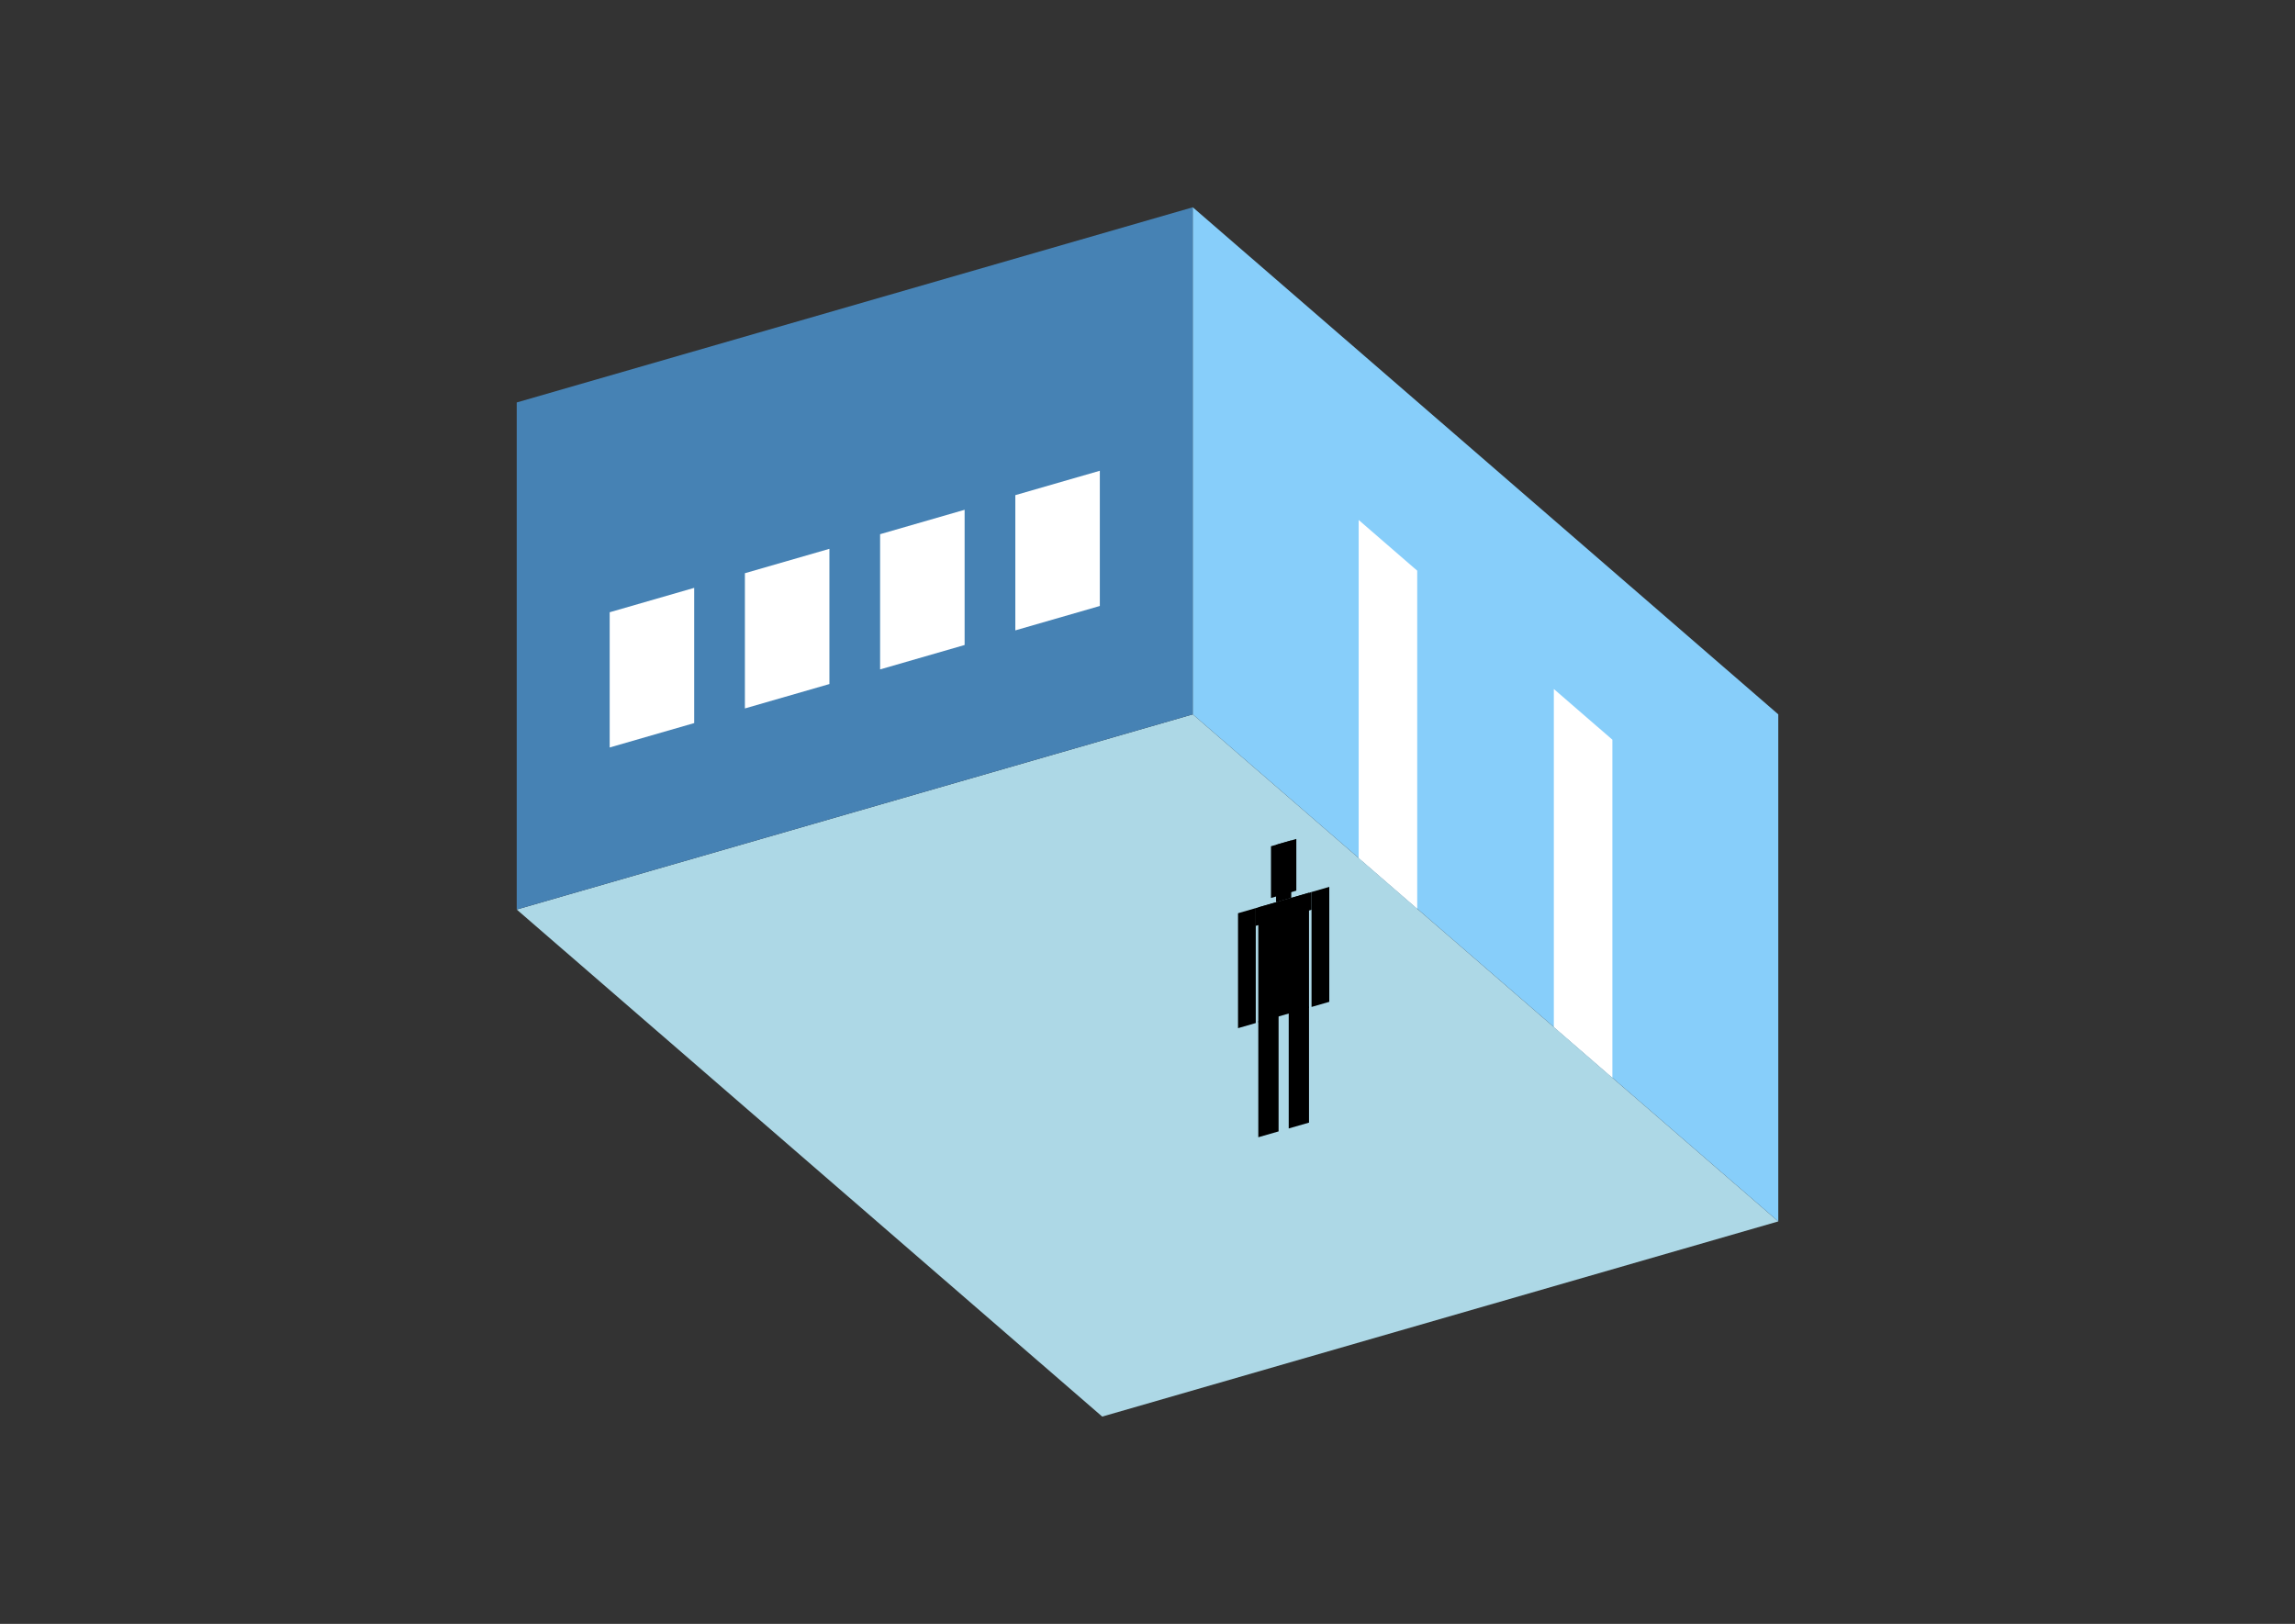 <?xml version="1.0" encoding="UTF-8"?>
<svg
  xmlns="http://www.w3.org/2000/svg"
  width="848"
  height="600"
  style="background-color:white"
>
  <rect width="100%" height="100%" fill="#333333" stroke="none"/>
  <polygon fill="lightblue" points="407.266,523.41 190.929,336.056 440.734,263.944 657.071,451.297" />
  <polygon fill="steelblue" points="190.929,336.056 190.929,148.703 440.734,76.59 440.734,263.944" />
  <polygon fill="lightskyblue" points="657.071,451.297 657.071,263.944 440.734,76.59 440.734,263.944" />
  <polygon fill="white" points="523.663,335.763 523.663,210.86 502.029,192.125 502.029,317.027" />
  <polygon fill="white" points="595.776,398.214 595.776,273.311 574.142,254.576 574.142,379.479" />
  <polygon fill="white" points="225.277,276.18 225.277,226.219 256.503,217.205 256.503,267.166" />
  <polygon fill="white" points="275.238,261.757 275.238,211.796 306.464,202.782 306.464,252.743" />
  <polygon fill="white" points="325.199,247.335 325.199,197.374 356.425,188.36 356.425,238.321" />
  <polygon fill="white" points="375.16,232.912 375.16,182.951 406.386,173.937 406.386,223.898" />
  <polygon fill="hsl(360.0,50.0%,50.66%)" points="464.942,420.197 464.942,377.305 472.436,375.142 472.436,418.034" />
  <polygon fill="hsl(360.0,50.0%,50.66%)" points="483.677,414.789 483.677,371.897 476.183,374.06 476.183,416.952" />
  <polygon fill="hsl(360.0,50.0%,50.66%)" points="457.448,379.893 457.448,337.427 464.005,335.534 464.005,378.001" />
  <polygon fill="hsl(360.0,50.0%,50.66%)" points="484.614,372.051 484.614,329.584 491.171,327.691 491.171,370.158" />
  <polygon fill="hsl(360.0,50.0%,50.66%)" points="464.005,342.091 464.005,335.534 484.614,329.584 484.614,336.142" />
  <polygon fill="hsl(360.0,50.0%,50.66%)" points="464.942,377.73 464.942,335.263 483.677,329.855 483.677,372.322" />
  <polygon fill="hsl(360.0,50.0%,50.66%)" points="469.626,331.788 469.626,312.678 478.993,309.974 478.993,329.084" />
  <polygon fill="hsl(360.0,50.0%,50.66%)" points="471.499,333.37 471.499,312.137 477.12,310.514 477.12,331.748" />
</svg>
